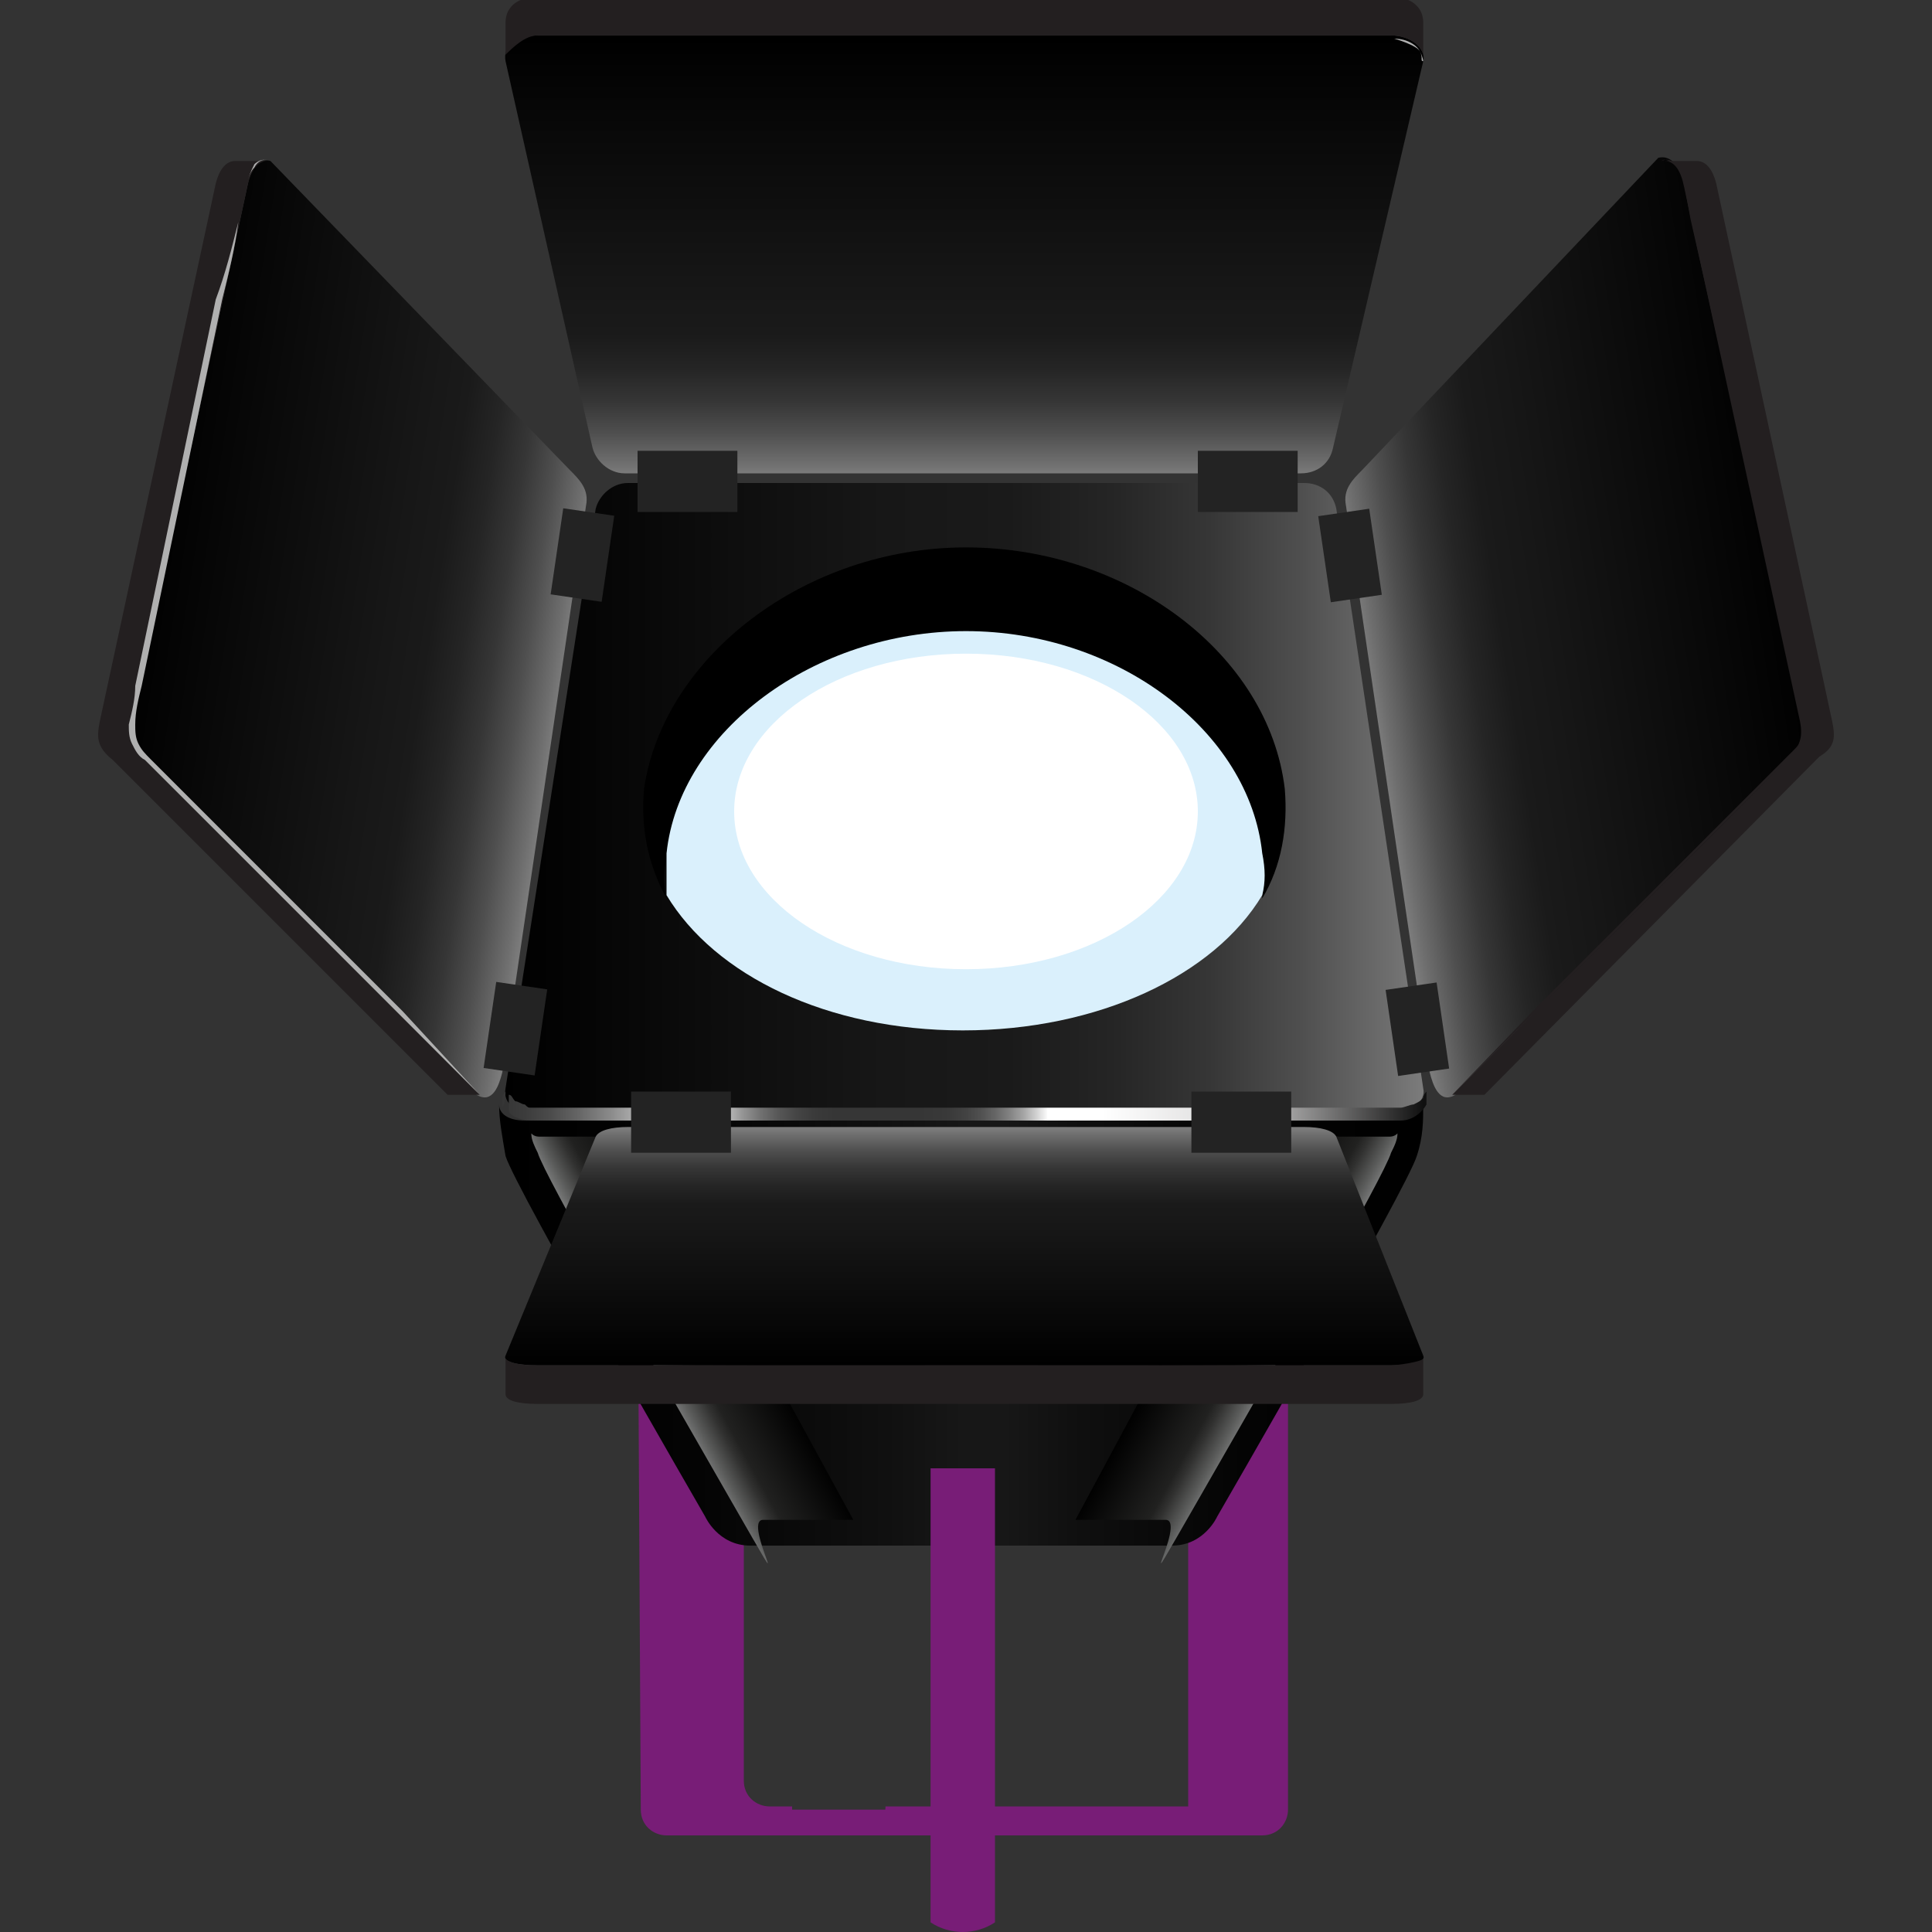 <svg enable-background="new 0 0 60 60" height="60" viewBox="0 0 60 60" width="60" xmlns="http://www.w3.org/2000/svg" xmlns:xlink="http://www.w3.org/1999/xlink"><rect x="0" y="0" width="60" height="60" fill="#333333" stroke="none"/><linearGradient id="a" gradientTransform="matrix(1 0 0 -1 233.414 -38.548)" gradientUnits="userSpaceOnUse" x1="-217.727" x2="-189.268" y1="-63.348" y2="-63.348"><stop offset="0"/><stop offset=".414" stop-color="#171717"/><stop offset=".549" stop-color="#1a1a1a"/><stop offset=".662" stop-color="#252525"/><stop offset=".768" stop-color="#363636"/><stop offset=".869" stop-color="#4f4f4f"/><stop offset=".966" stop-color="#6e6e6e"/><stop offset="1" stop-color="#7b7b7b"/></linearGradient><linearGradient id="b" gradientTransform="matrix(1 0 0 -1 233.414 -38.548)" gradientUnits="userSpaceOnUse" x1="-217.717" x2="-189.238" y1="-79.698" y2="-79.698"><stop offset="0"/><stop offset=".209" stop-color="#040404"/><stop offset=".415" stop-color="#101010"/><stop offset=".5" stop-color="#171717"/><stop offset=".502" stop-color="#171717"/><stop offset=".543" stop-color="#171717"/><stop offset=".629" stop-color="#0f0f0f"/><stop offset=".806" stop-color="#040404"/><stop offset="1"/></linearGradient><linearGradient id="c"><stop offset="0" stop-color="#363636"/><stop offset=".022" stop-color="#3c3c3c"/><stop offset=".05" stop-color="#4b4b4b"/><stop offset=".081" stop-color="#666"/><stop offset=".115" stop-color="#8a8a8a"/><stop offset=".151" stop-color="#b8b8b8"/><stop offset=".161" stop-color="#c8c8c8"/><stop offset=".237" stop-color="#c8c8c8"/><stop offset=".242" stop-color="#bcbcbc"/><stop offset=".26" stop-color="#939393"/><stop offset=".279" stop-color="#717171"/><stop offset=".298" stop-color="#575757"/><stop offset=".318" stop-color="#454545"/><stop offset=".338" stop-color="#3a3a3a"/><stop offset=".36" stop-color="#363636"/><stop offset=".364" stop-color="#363636"/><stop offset=".452" stop-color="#363636"/><stop offset=".481" stop-color="#393939"/><stop offset=".502" stop-color="#424242"/><stop offset=".519" stop-color="#515151"/><stop offset=".535" stop-color="#676767"/><stop offset=".55" stop-color="#838383"/><stop offset=".565" stop-color="#a5a5a5"/><stop offset=".578" stop-color="#cecece"/><stop offset=".591" stop-color="#fcfcfc"/><stop offset=".591" stop-color="#fff"/><stop offset=".65" stop-color="#fff"/><stop offset=".796" stop-color="#dbdada"/><stop offset="1" stop-color="#101010"/></linearGradient><linearGradient id="d" gradientTransform="matrix(1 0 0 -1 233.414 -38.548)" gradientUnits="userSpaceOnUse" x1="-189.214" x2="-189.214" xlink:href="#c" y1="-72.598" y2="-72.598"/><linearGradient id="e" gradientTransform="matrix(1 0 0 -1 233.414 -38.548)" gradientUnits="userSpaceOnUse" x1="-217.754" x2="-189.098" xlink:href="#c" y1="-72.661" y2="-72.661"/><linearGradient id="f" gradientTransform="matrix(1 0 0 -1 233.414 -38.548)" gradientUnits="userSpaceOnUse" x1="-217.753" x2="-189.209" xlink:href="#c" y1="-72.848" y2="-72.848"/><linearGradient id="g"><stop offset="0" stop-color="#7b7b7b"/><stop offset=".024" stop-color="#6e6e6e"/><stop offset=".092" stop-color="#4f4f4f"/><stop offset=".164" stop-color="#363636"/><stop offset=".239" stop-color="#252525"/><stop offset=".319" stop-color="#1a1a1a"/><stop offset=".414" stop-color="#171717"/><stop offset="1"/></linearGradient><linearGradient id="h" gradientTransform="matrix(1 0 0 -1 233.414 -38.548)" gradientUnits="userSpaceOnUse" x1="-203.464" x2="-203.464" xlink:href="#g" y1="-53.248" y2="-39.701"/><linearGradient id="i" gradientTransform="matrix(1 0 0 -1 233.414 -38.548)" gradientUnits="userSpaceOnUse" x1="-190.978" x2="-177.734" xlink:href="#g" y1="-58.956" y2="-56.859"/><linearGradient id="j" gradientTransform="matrix(-1 0 0 -1 -3425.218 -38.548)" gradientUnits="userSpaceOnUse" x1="-3442.774" x2="-3429.53" xlink:href="#g" y1="-59.011" y2="-56.914"/><linearGradient id="k"><stop offset="0" stop-color="#818282"/><stop offset=".109" stop-color="#5a5b5a"/><stop offset=".24" stop-color="#313130"/><stop offset=".306" stop-color="#212120"/><stop offset=".79"/><stop offset="1"/></linearGradient><linearGradient id="l" gradientTransform="matrix(1 0 0 -1 233.414 -38.548)" gradientUnits="userSpaceOnUse" x1="-213.487" x2="-209.752" xlink:href="#k" y1="-80.615" y2="-78.556"/><linearGradient id="m" gradientTransform="matrix(-1 0 0 -1 -3303.741 -38.548)" gradientUnits="userSpaceOnUse" x1="-3343.741" x2="-3340.008" xlink:href="#k" y1="-80.63" y2="-78.572"/><linearGradient id="n" gradientTransform="matrix(1 0 0 -1 233.414 -38.548)" gradientUnits="userSpaceOnUse" x1="-203.464" x2="-203.464" y1="-80.948" y2="-73.613"><stop offset="0"/><stop offset=".586" stop-color="#171717"/><stop offset=".681" stop-color="#1a1a1a"/><stop offset=".761" stop-color="#252525"/><stop offset=".836" stop-color="#363636"/><stop offset=".908" stop-color="#4f4f4f"/><stop offset=".976" stop-color="#6e6e6e"/><stop offset="1" stop-color="#7b7b7b"/></linearGradient><path d="m38.9 57c.5 0 .8-.4.8-.8v-18.2h-.4-.5-1.9v18.1h-9.4c0 .3-.1.6-.1.9z" fill="#781d77"/><path d="m22.3 56.4c.1.3.4.6.8.6h1.5c0-.3 0-.6 0-.9h-.7c-.4 0-.8-.3-.8-.8v-17.3h-.4-.4-2v18.4z" fill="#781d77"/><path d="m21.5 56.2h16.9c.4 0 .8-.3.8-.8v-17.4h-18.4v17.4c0 .4.3.8.7.8z" fill="none"/><path d="m19.9 56.2c0 .5.4.8.8.8h18.5c.5 0 .8-.4.8-.8v-18.2h-.9v17.4c0 .4-.3.8-.8.8h-16.8c-.4 0-.8-.3-.8-.8v-17.4h-.9z" fill="#781d77"/><path d="m44.2 33.8c.1.4-.4.8-1 .8h-26.5c-.6 0-1.1-.3-1-.8l2.8-18c.1-.4.5-.8 1-.8h21c.5 0 .9.3 1 .8z" fill="url(#a)"/><path d="m43.3 34.8c-.2 0-.4 0-.7 0-.2 0-.5 0-.8 0-.6 0-1.2 0-1.9 0-2.7 0-6.4 0-10.1 0s-7.3 0-10.1 0c-.7 0-1.3 0-1.9 0-.3 0-.5 0-.8 0-.2 0-.4 0-.7 0-.5 0-.8-.2-.8-.5 0 .5.1 1 .2 1.6.3 1 6.2 11.2 6.2 11.2s.4.9 1.4.9h5.4 2.3 5.4c1 0 1.4-.9 1.4-.9s5.9-10.2 6.2-11.2c.2-.6.2-1.1.2-1.6-.1.2-.5.5-.9.5z" fill="url(#b)"/><path d="m44.2 34.2c0-.2 0-.3 0-.3 0-.1 0 0 0 0z" fill="url(#d)"/><path d="m15.7 33.9c0-.1 0-.1 0 0 0 0-.1.1-.1.2v.3c.1-.2.1-.4.1-.5z" fill="url(#e)"/><path d="m16.5 34.8h.7.8 1.9 10.1s7.3 0 10.1 0h1.9.8s.4 0 .7 0c.4 0 .7-.3.8-.5 0-.2 0-.3 0-.5v.1s-.1.1-.1.2c-.1.1-.1.1-.3.2-.1 0-.3.1-.4.1h-.1c-.1 0-.1 0-.2 0s-.2 0-.3 0c-.2 0-.5 0-.8 0-.6 0-1.2 0-1.9 0-2.7 0-6.4 0-10.1 0s-7.3 0-10.1 0c-.7 0-1.3 0-1.9 0-.5 0-1.1 0-1.4 0-.1 0-.1 0-.1 0h-.1c-.1 0-.1 0-.2-.1-.1 0-.2-.1-.3-.1-.1-.1-.1-.2-.2-.2v.5c0 .1.3.3.7.3z" fill="url(#f)"/><path d="m30 19.7c4.7 0 8.8 3.1 9.2 6.9v1.3c.6-1 .8-2.2.7-3.4-.5-4.2-4.9-7.5-9.9-7.5s-9.4 3.4-10 7.5c-.1 1.2.1 2.3.7 3.4-.1-.4-.1-.8 0-1.3.4-3.8 4.6-6.9 9.3-6.9z"/><path d="m29.9 32c4.2 0 7.8-1.7 9.3-4.2.1-.4.1-.8 0-1.3-.4-3.8-4.5-6.9-9.2-6.9s-8.9 3.1-9.3 6.9v1.3c1.5 2.5 5 4.2 9.2 4.2z" fill="#daf0fc"/><path d="m18.4 13.9c.1.4.5.8 1 .8h21c.5 0 .9-.3 1-.8l2.8-12c.1-.4-.4-.8-1-.8h-26.5c-.6 0-1.1.3-1 .8z" fill="url(#h)"/><path d="m16.7 1.1h26.5c.4 0 .9.2 1 .6v-1c0-.5-.4-.8-1-.8h-26.5c-.6 0-1 .3-1 .8v1c.2-.2.6-.6 1-.6z" fill="#231f20"/><path d="m19.8 14h3.1v1.9h-3.1z" fill="#232323"/><path d="m37.2 14h3.1v1.9h-3.1z" fill="#232323"/><path d="m42.3 14.6c-.3.3-.6.6-.5 1.1l2.6 17.6c.1.4.3 1 .8.7l10.4-10.5c.5-.4.5-.7.4-1.2l-3.7-16.6c-.1-.5-.4-.9-.8-.8z" fill="url(#i)"/><path d="m56.9 22.4-3.6-16.7c-.1-.4-.3-.7-.6-.7h-1c.3 0 .5.3.6.8l3.6 16.6c.1.5 0 .8-.4 1.2l-10.4 10.4c-.1 0-.1 0-.2 0h1 .2l10.4-10.5c.5-.3.5-.6.4-1.1z" fill="#231f20"/><path d="m41.1 15.9h1.6v2.7h-1.6z" fill="#232323" transform="matrix(.99 -.145 .145 .99 -2.056 6.249)"/><path d="m43.2 30.6h1.6v2.7h-1.6z" fill="#232323" transform="matrix(.99 -.144 .144 .99 -4.143 6.669)"/><path d="m17.7 14.6c.3.3.6.6.5 1.1l-2.6 17.6c-.1.4-.3 1-.8.7l-10.3-10.4c-.5-.4-.5-.7-.4-1.2l3.6-16.7c.1-.5.4-.8.7-.7z" fill="url(#j)"/><path d="m3.1 22.4 3.6-16.7c.1-.4.3-.7.6-.7h1c-.3 0-.5.3-.6.7l-3.6 16.7c-.1.5 0 .8.4 1.2l10.4 10.4h.2-1c-.1 0-.1 0-.2 0l-10.4-10.4c-.5-.4-.5-.7-.4-1.2z" fill="#231f20"/><path d="m16.7 16.4h2.7v1.6h-2.7z" fill="#232323" transform="matrix(.145 -.99 .99 .145 -1.557 32.613)"/><path d="m14.6 31.2h2.7v1.6h-2.7z" fill="#232323" transform="matrix(.145 -.99 .99 .145 -17.986 43.097)"/><path d="m37.2 25.2c0 2.7-3.2 4.9-7.2 4.9s-7.2-2.2-7.2-4.9 3.2-4.9 7.2-4.9 7.2 2.2 7.2 4.9z" fill="#fff"/><path d="m18.3 35.3h-.4c-.1 0-.3 0-.4 0s-.1 0-.2 0c-.2 0-.3 0-.5 0-.1 0-.2 0-.3-.1 0 .2.1.4.2.6.2.7 3.7 6.8 6 10.8s.3.6 1 .6h2.8l-6.5-11.9z" fill="url(#l)"/><path d="m41.6 35.3h.4.4.2.5c.1 0 .2 0 .3-.1 0 .2-.1.4-.2.6-.2.7-3.7 6.8-6 10.8s-.3.6-1 .6h-2.8l6.5-12.1z" fill="url(#m)"/><path d="m41.5 35.3c-.1-.2-.5-.3-1-.3h-21c-.5 0-.9.1-1 .3l-2.8 6.8c-.1.2.4.3 1 .3h26.5c.6 0 1.1-.1 1-.3z" fill="url(#n)"/><path d="m43.2 42.4h-26.5c-.2 0-.8 0-1-.2v1.1c0 .2.4.3 1 .3h26.5c.6 0 1-.1 1-.3v-1.1c-.1.1-.8.2-1 .2z" fill="#231f20"/><path d="m37 33.9h3.1v1.9h-3.1z" fill="#232323"/><path d="m19.6 33.9h3.1v1.9h-3.1z" fill="#232323"/><path d="m44.2 1.9s0-.1-.1-.3-.4-.4-.8-.4-.9 0-1.4 0c-.6 0-1.2 0-1.9 0-2.7 0-6.4 0-10.1 0s-7.3 0-10.1 0c-.7 0-1.3 0-1.9 0s-1 0-1.4 0-.7.2-.8.4-.1.3-.1.3 0-.1.1-.3.4-.4.8-.4.9 0 1.4 0h1.9 10.1s7.3 0 10.1 0h1.9 1.4s.7.2.8.4 0 .3.1.3z" fill="#b0b0b0"/><path d="m45.1 34 2.6-2.6c.9-.9 1.7-1.7 2.6-2.6l5.2-5.2c.1-.1.2-.1.2-.2.1-.1.1-.2.2-.3 0-.1.1-.2.1-.3s0-.2 0-.3l-2-9-1-4.5-.5-2.2-.2-1.1c0-.2-.1-.4-.2-.5-.2-.2-.4-.3-.5-.2.2-.1.4 0 .5.2.1.1.2.3.2.5l.3 1.1.5 2.2 1 4.5 1.9 8.9v.3c0 .1 0 .2-.1.3 0 .1-.1.2-.2.3s-.2.2-.2.2l-5.2 5.2c-.9.9-1.7 1.7-2.6 2.6z" fill="#231f20"/><path d="m14.9 34-2.6-2.6c-.9-.9-1.7-1.7-2.6-2.6l-5.2-5.2c-.2-.1-.3-.3-.4-.5s-.1-.4-.1-.6c.1-.4.2-.8.2-1.2l.5-2.4 1-4.8 1-4.8c.3-.8.5-1.6.7-2.4l.3-1.2c0-.2.1-.4.2-.6.1-.1.3-.2.5-.1-.2-.1-.4 0-.5.2-.1.1-.2.3-.2.5l-.3 1.2c-.1.8-.3 1.6-.5 2.4l-1 4.8-1 4.8-.5 2.4c-.1.4-.2.8-.2 1.2 0 .2 0 .4.1.6s.2.3.4.5l5.2 5.2 2.6 2.6z" fill="#b0b0b0"/><path d="m15.7 42.1c0 .1.1.2.2.2.2.1.5.1.9.1h3.2 9.9s7.2 0 9.9 0h3.2c.4 0 .7 0 .9-.1.1 0 .2-.1.2-.1v-.1.1s-.1.1-.2.1c-.2.1-.5.1-.9.1-.8 0-1.9 0-3.2 0-2.7 0-6.3 0-9.9 0s-7.2 0-9.9 0c-1.3 0-2.5 0-3.2 0-.4 0-.7 0-.9-.1-.1 0-.2-.1-.2-.2z" fill="#b0b0b0"/><path d="m30.9 59.7c-.6.4-1.4.4-2 0 0-.9 0-13.2 0-14.1h2z" fill="#781d77"/></svg>